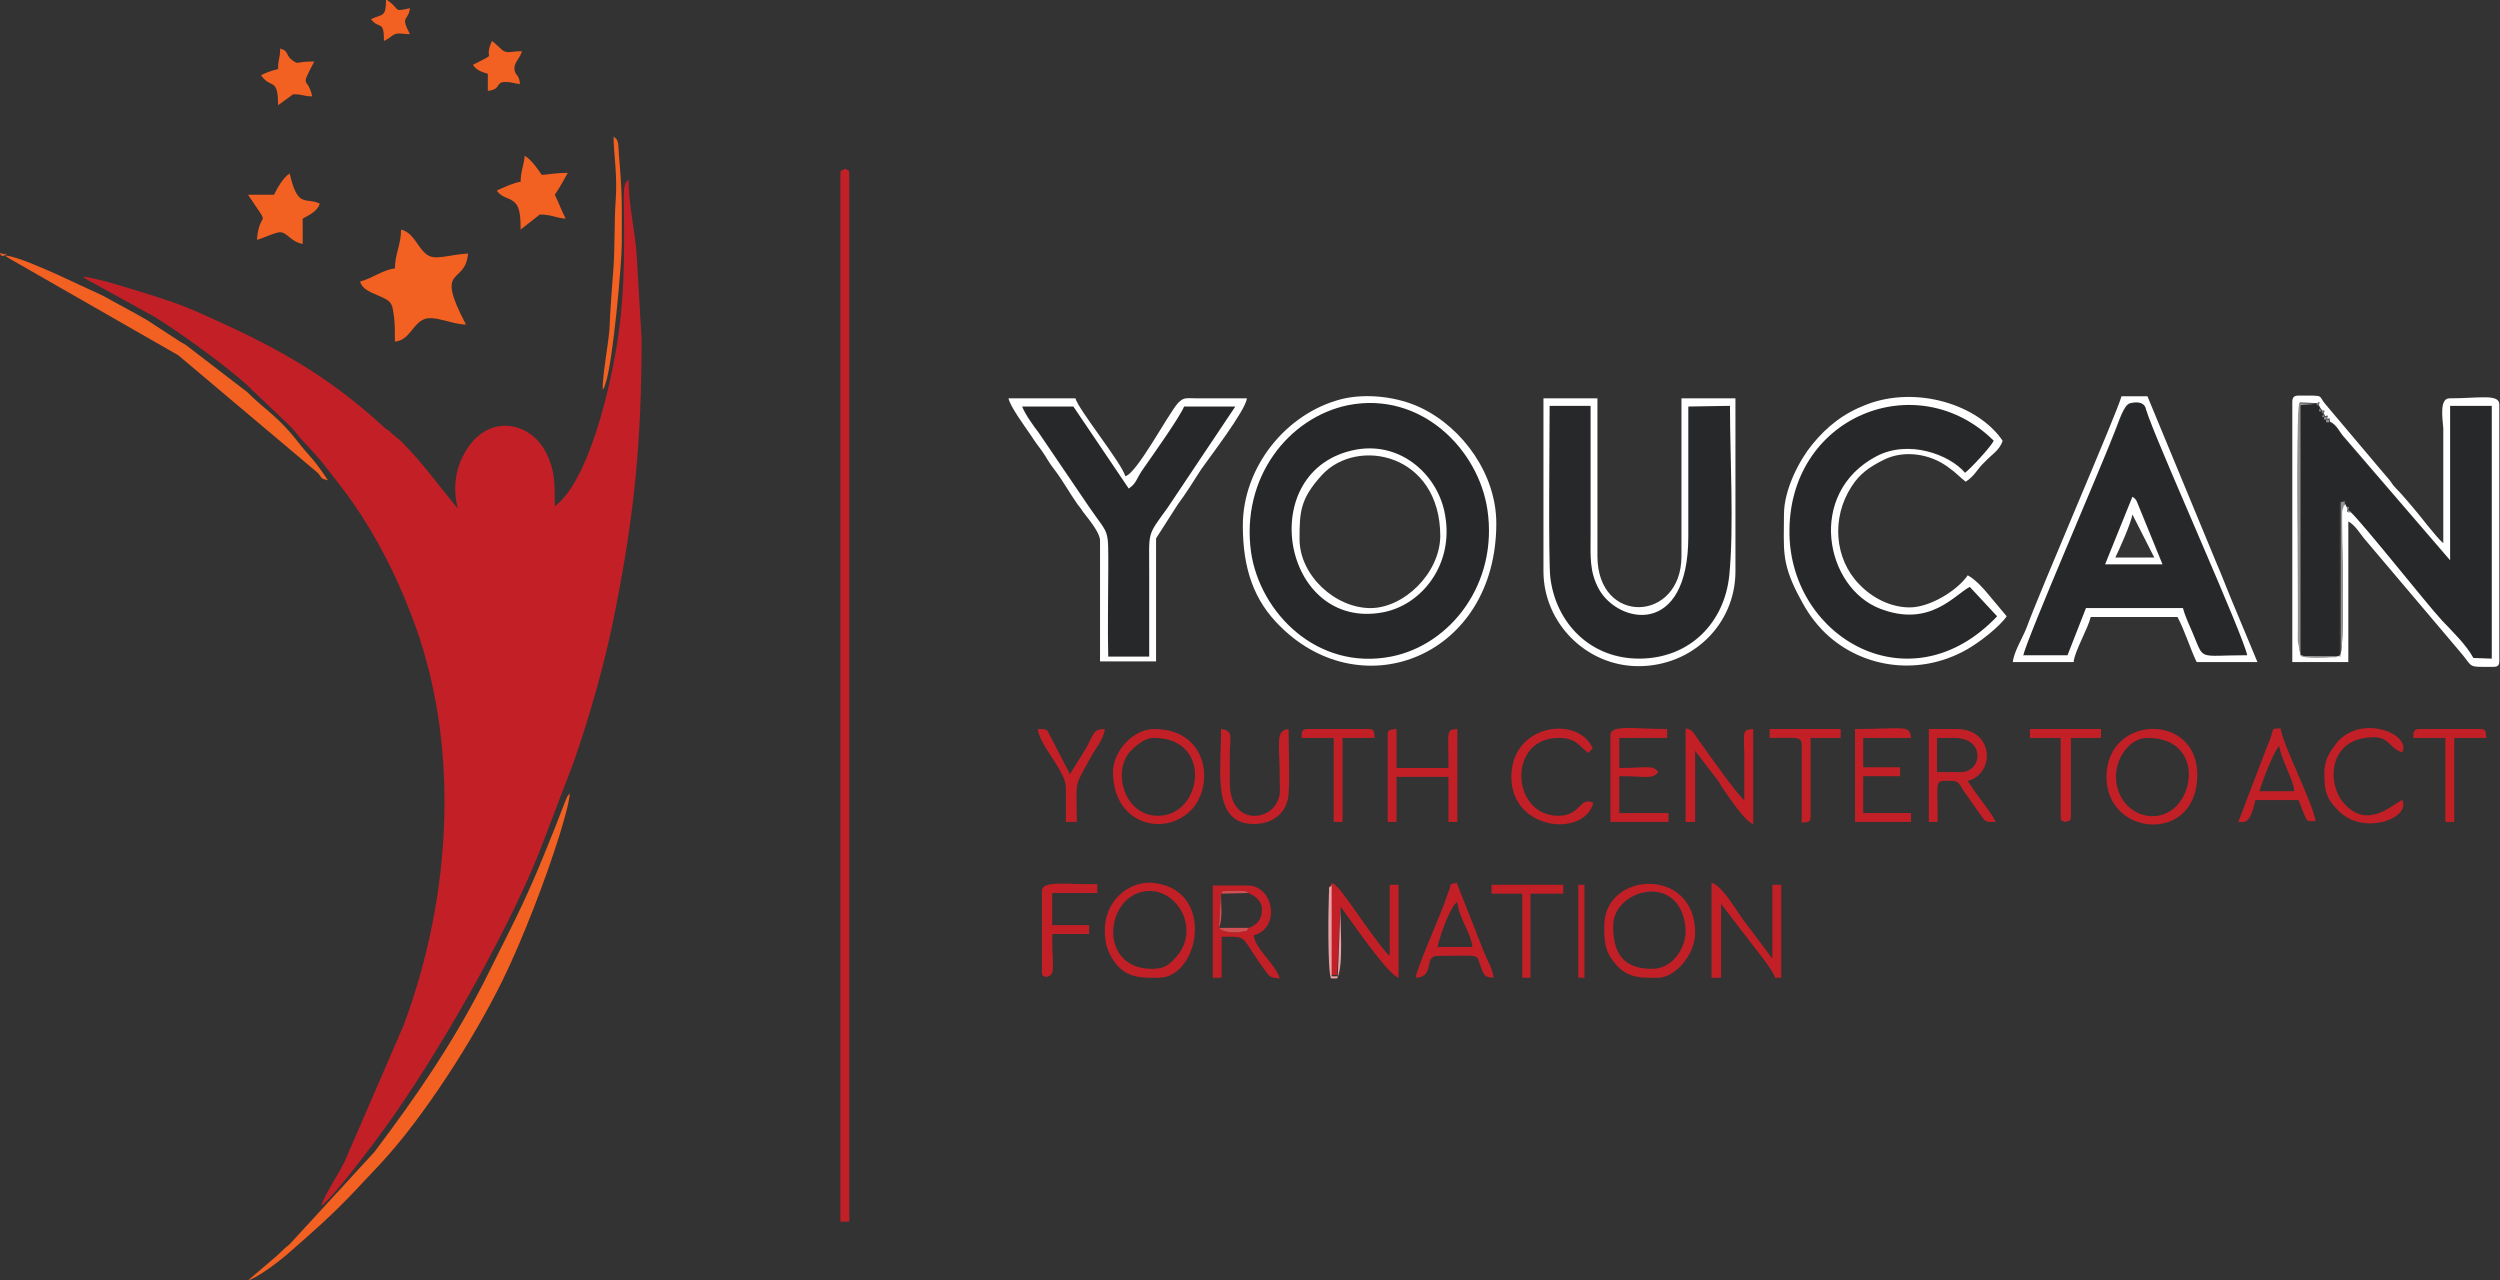 <svg xmlns="http://www.w3.org/2000/svg" width="365.9" height="187.4">
  <rect width="100%" height="100%" fill="#333333" stroke="none"/>
  <g fill-rule="evenodd" clip-rule="evenodd">
    <path fill="#C22026" d="M12.2 40.5c.3.3-.1 0 .5.4l9.8 5.4c3.2 1.9 11.1 7.6 13.8 10.2l6.2 5.9c.9.9 1.1 1.4 1.9 2.2 1.4 1.5 2.6 2.8 3.8 4.4 1.2 1.6 2.2 2.8 3.4 4.5 3.4 4.9 6.2 10.3 8.4 16 7.6 19.1 6.1 41.7-.9 60.5l-8.7 20.1c-.8 1.6-3 5-3.4 6.4 1.8-1.2 8.1-9.7 9.4-11.5 7.6-10.5 17.7-28.2 22.5-40.2l5-13.1c2.5-7.1 4.8-15.3 6.2-22.6 2.8-14.2 3.8-24.8 3.8-39.5l-.7-12C93 34 92 30.1 92 26.3c-.4.4-.4.3-.6 1-.1.5-.1 1.3-.1 1.8.1 8.7.2 15.4-1.5 24.1-1 5.2-3.9 17.4-8.6 20.9 0-3.6 0-5.2-1.2-7.7-2.3-4.7-8.2-5.8-11.5-.9-1.8 2.6-2.3 5.7-1.5 8.9-.2-.2-.4-.4-.6-.7-2.3-2.8-4.4-5.7-6.9-8.3-.6-.6-.8-.9-1.5-1.4l-.7-.6c-.4-.4-.4-.4-.9-.7-8.9-8.2-16.6-12.2-27.4-17-3.2-1.4-5-1.9-8.1-2.9-1.7-.5-7-2.2-8.7-2.3zM91.7 26c-.1 0 0 0 0 0z"/>
    <path fill="#27282A" d="M198.5 65.8c6.7-1.2 12 3.9 13.1 9.6 1.3 7.2-3.4 13.1-9 14.2-15 2.9-19.1-21-4.1-23.8zm-1.2-6.5c-8.7 1.7-15.8 10.5-14.2 21.5 1.3 8.9 9.7 17.4 20.5 15.3 8.7-1.7 15.7-10.7 14.1-21.5-1.3-8.8-9.6-17.4-20.4-15.3zM336.7 96h5.7V73.4c1.5-.3.2-.1.7.3l.2.4c.5 0 .3-.1.2.4l.4.4c2.1 2 11 13.4 13.4 15.9 1.5 1.6 3.6 3.7 4.6 5.5l2.7.1v-37h-6.1V82l-15.4-17.8c-.7-.9-1.1-1.9-2.2-2.4-.6 0-.5.2-.4-.4-.5.1-.4.2-.3-.4-.5.1-.3.1-.2-.4l-.2-.4c-.5 0-.4.1-.3-.4l-.2-.4-.3-.3-2.3.2V96zm-24.5-23.3c.7.6 0-.2.6.6l3.8 9.3h-8.4l4-9.9zM296.1 96h6.6l2.7-6.9h14.2c.3 1.1.9 2.4 1.4 3.6 1.7 4.2.5 3.3 8 3.3-.7-3-12-28.3-14.4-34.8-.1-.3-.4-1-.4-1.1-.1-.1-.1-1.5-2.3-1-1 .2-1.7 2.8-2.3 4.2-2.3 5.4-12.9 30.1-13.5 32.7zm-69.3-36.6c0 4.3-.2 22.2.1 25 .8 6.7 5.9 12 13.2 11.9 7.3-.1 12.3-5.4 13-12.2.7-7 .1-17.4.1-24.8l-6.1.1v19c0 14.8-10.3 12.7-13.1 7.7-1.4-2.6-1.2-4.8-1.2-8V59.3l-6 .1zm65.5 30.8l-3.9-4.4c-2.2 1.1-5.9 6-13.1 3.2-8.2-3.2-10.8-16.9-.6-22.3 4.7-2.5 10.6-.3 13 2.4.7-.5 3.9-3.8 4.2-4.7-11.2-11.1-30.2-3.6-29.9 13.7.2 15.4 17.7 25.4 30.3 12.1zm-130.1 5.9h6.1V84c0-6.4-.4-5.4 2.7-9.7l9.9-14.8h-7.5c-.6 1.4-4.5 7-5.9 9-1.1 1.5-1 2.2-2.2 3l-8.1-12h-7.5c.4 1.1 1.7 2.9 2.4 3.8l7.4 10.9c3 4.4 2.8 2.9 2.8 9.4-.2 4.1-.2 8.3-.1 12.5z"/>
    <path fill="#FFF" d="M342.5 95.9c-.1 0 .1.1-.7.2h-.6c-1 0-3.7.1-4.5-.2l-.3-2.2c.1-6.8-.4-32.5.2-34.8l2.5.1c.5-.2.4-.3.3.3l.2.4.3.4c.5 0 .3-.1.2.4l.2.4c.5-.1.4-.2.3.4.5-.1.3-.2.4.4 1.1.5 1.4 1.6 2.2 2.4L358.6 82V59.4h6.1v37l-2.7-.1c-1-1.9-3.1-3.9-4.6-5.5-2.4-2.6-11.3-13.9-13.4-15.9-.6 0-.5.1-.4-.4l-.2-.4-.2-.4c-.3.4-.2 0-.4.7 0 .1-.1.6-.1.6v1.3c.1 3.2.5 18.4-.2 19.6zm-7-37v38h8.2V76.3c1 .6 1.5 1.5 2.3 2.5l13.8 16.3c2.4 2.7 1 2.5 5.1 2.5.7 0 .9-.2.9-.9V59.2c0-1.6-2.9-.9-7.3-.9-1.5 0-1 3-.9 4.4v16.8c-1-.8-3.6-4.3-4.5-5.3-.9-1-1.4-1.7-2.4-2.7-.6-.6-.6-.8-1.1-1.4-.5-.6-.7-.8-1.2-1.4l-8.1-9.6c-1.1-1.3.1-1.2-3.9-1.2-.7 0-.9.3-.9 1z"/>
    <path fill="#C22026" d="M123 25.6v153.2h1.3V25.6c0-.9-.1-.6-.6-.9-.6.4-.7 0-.7.9z"/>
    <path fill="#FFF" d="M226.8 59.4h6v18.8c0 3.2-.2 5.4 1.2 8 2.8 5.1 13.1 7.2 13.1-7.7v-19l6.1-.1c0 7.4.6 17.8-.1 24.8-.7 6.9-5.7 12.1-13 12.2-7.3.1-12.4-5.2-13.2-11.9-.3-2.8-.1-20.7-.1-25.1zm-.9 24.2c0 7.6 6.3 13.9 13.9 13.9 7.9 0 14.2-6.1 14.2-13.9V58.3h-7.9v23.1c0 9.7-12.3 10.2-12.3 0V58.3h-7.9v25.3zm66.4 6.6c-12.6 13.3-30.1 3.3-30.4-12-.3-17.3 18.7-24.8 29.9-13.7-.4.9-3.5 4.2-4.2 4.7-2.3-2.7-8.3-4.9-13-2.4-10.2 5.4-7.5 19.2.6 22.3 7.3 2.8 10.9-2.1 13.1-3.2l4 4.3zm-31.2-14.9c0 5-.4 6.9 2 11.6 1.1 2.1 1.9 3.5 3.6 5.3 5.2 5.4 13.8 7 21.1 2.9 1.8-1 4.8-3.3 5.9-4.9l-2.6-3.1c-.8-1-2-2.3-3.1-2.9-1.5 2.2-5.5 4.7-8.5 4.7-2.8 0-5.5-1.4-7.4-3.4-3.6-3.7-4.1-9.7-1.1-14.3 1.2-1.9 2.7-2.9 4.7-3.9 3-1.5 6.9-.9 9.6 1.2 1 .7 1.6 1.4 2.4 2 1.4-.9 1.6-1.8 2.8-2.9.9-1 2.2-1.7 2.6-3.1-3.6-5.3-12.6-8.1-19.9-5.3-3.4 1.3-5.8 3.2-8 5.9-1.8 2.2-4.1 6.5-4.1 10.2zm-98.9 20.8c-.1-4.1 0-8.3 0-12.5 0-6.6.2-5-2.8-9.4L152 63.3c-.7-.9-2-2.7-2.4-3.8h7.5l8.1 12c1.2-.8 1.1-1.5 2.2-3 1.4-2 5.3-7.5 5.9-9h7.5l-9.9 14.8c-3.1 4.3-2.7 3.3-2.7 9.7v12.1h-6zm-1.2-17v17.7h8.2v-18l3.2-5c1.2-1.6 2.3-3.4 3.4-5.1 1.1-1.6 6.5-8.6 6.7-10.4h-7.3c-1.7 0-1.9-.2-2.8.7-1.5 1.7-6 10.3-7.7 10.7-.5-1.9-6.9-9.8-7.3-11.4h-9.8c.3 1.3 2.4 4.1 3.2 5.3.6.9 1 1.5 1.7 2.4.7 1 1 1.7 1.8 2.7 1.3 1.7 2.2 3.4 3.4 5.1.3.4.5.6.8 1.1 1.2 1.5 2.5 3.2 2.5 4.2z"/>
    <path fill="#F26122" d="M36.3 187.4c1.5-.4 5.1-3.2 6.4-4.4 6.4-5.6 7.3-6.6 13.1-12.8 6.3-6.8 13.5-18.1 17.7-26.6 3-6.1 6.4-15 8.4-21.4.4-1.4 1.4-4.5 1.5-6.1-.4.5-.3.3-.6 1l-1.6 4.1c-2.4 6-3.8 9.4-6.8 15.4l-3.7 7.4c-4.7 9.1-9.8 16.5-15.9 24.6l-12.4 13.5c-.9.7-1.2 1.1-2 1.8l-4.1 3.5z"/>
    <path fill="#FFF" d="M296.1 96c.6-2.7 11.3-27.3 13.4-32.8.6-1.4 1.3-4 2.3-4.2 2.2-.5 2.3.9 2.3 1 .1.1.3.9.4 1.1 2.4 6.5 13.8 31.8 14.4 34.8-7.4 0-6.2.9-8-3.3-.5-1.2-1.1-2.4-1.4-3.6h-14.2l-2.7 6.9h-6.5v.1zm-1.5.9h8.9c.1-1.5 2.1-4.9 2.5-6.6h12.7c1.1 2.1 1.8 4.5 2.8 6.6h8.9l-4-9.6c-.7-1.7-1.3-3.3-2-4.9L314.3 58h-3.8c-.5 2.1-12 28.6-13.9 33.9-.5 1.3-1.9 3.6-2 5z"/>
    <path fill="#F26122" d="M57.8 39.3c-1.6.1-3.4 1.5-5.1 1.9.4 1.6 2.9 1.9 4.1 2.8.8.6.7 1.5.9 2.6.1 1.1.1 2.3.1 3.4 2.1-.2 2.5-2.4 4.1-3.2 1.5-.8 4.2.7 6.3.7-4.7-8.9-.1-5.6.3-10.4-3 .2-4.9 1.1-6.1.1-1.4-1.1-1.8-3.1-3.7-3.6 0 2.2-.9 3.6-.9 5.7z"/>
    <path fill="#FFF" d="M197.3 59.3c10.7-2.1 19.1 6.5 20.4 15.3 1.6 10.8-5.4 19.8-14.1 21.5-10.8 2.1-19.2-6.4-20.5-15.3-1.5-10.9 5.5-19.7 14.2-21.5zm-15.4 17.6c0 6.3 1.6 11 5.5 14.8 12.1 12 31.6 4.3 31.6-15.1 0-7.1-4.8-13.9-11-16.9-3.3-1.6-7.9-2.2-11.6-1.3-8.3 2.1-14.5 10.1-14.5 18.5z"/>
    <path fill="#F26122" d="M.2 37.4c.3.3 1.2-.5.4-.2-.1 0-1-.4-.4.2zM48 70.3c-1.2-.3-.7-.2-1.5-1.1L26.1 52 1.3 37.8c-.6-.4-.2-.1-.5-.4 1.6.1 5.8 2 7.4 2.7l6.9 3.2c2.3 1.3 4.3 2.3 6.5 3.6l4.6 3c.6.4.8.4 1.4.9l8.6 6.6c2.7 2.7 4.5 3.5 7.5 7.4 2 2.5 2.1 2.2 4.3 5.5z"/>
    <path fill="#FFF" d="M200.6 89c-5.2 0-10.4-4.8-10.4-10.1 0-4 .1-5.9 3.3-9.4 5.2-5.6 17.3-3.1 17.3 9-.1 5.5-5.4 10.5-10.2 10.5zm-2.1-23.2c-15.1 2.8-10.9 26.7 4 23.8 5.6-1.1 10.3-7 9-14.2-.9-5.6-6.2-10.8-13-9.6z"/>
    <path fill="#C22026" d="M314.3 108c6.9 0 7.2 6.7 4.4 9.8-3.1 3.4-8.7 1.3-9-3.8-.2-2.7 1.8-6 4.6-6zm-6 5.7c0 8.8 13.3 9.9 13.3-.3 0-9.2-13.3-8.8-13.3.3zm-139.7 28.1c-8.2 0-6.8-11.4-.3-11.4 4.2 0 7.3 5.7 3.9 9.6-1 1.1-1.6 1.8-3.6 1.8zm-6.9-5.7c0 2.2.5 3.4 1.5 4.8 1.8 2.4 4.2 2.2 6.4 2.2 6 0 8.4-13.1-1-13.9-3.4-.2-6.9 2.6-6.9 6.9zm80.1 5.7c-4 0-5.7-2-5.7-6.3 0-5.4 9.9-8 10.6.4.2 2.5-1.7 5.9-4.9 5.9zm-7-6.3c0 2.5.1 3.7 1.5 5.4 1.9 2.4 4 2.2 6.4 2.2 2.4 0 5.4-3.3 5.4-6.6 0-9.7-13.3-9-13.3-1zM168.9 108c8.7 0 7.1 11.4.6 11.4-5 0-6.7-6.5-4.1-9.4.9-.9 2.1-2 3.5-2zm-6 5c0 7.5 7.2 9.5 11.2 5.8 3.7-3.4 3-12.1-5.2-12.1-3 0-6 3.2-6 6.3zm87.7 30.1h1.3v-10.8l4 5.2c.8 1.1 3.7 4.6 3.9 5.6h.9v-13.6h-1.3v10.8l-4.2-5.6c-1-1.3-3.1-5.1-4.7-5.5v13.9z"/>
    <path fill="#F26122" d="M40.1 28.5h-3.8c3.6 5.4 1.7 1.8 1.3 6.6.9-.2 2.8-1.2 3.5-1.1 1 .1 1.5 1.4 3.2 1.7V32c.9-.5 2.2-1.1 2.5-2.2-2.1-1-3.2.8-4.4-4.4-.9.5-1.8 2.1-2.3 3.1zm36.1-1.9c-.9.1-2.7.9-3.5 1.3.9 1.2 1.8.9 2.7 1.8.7.7.8 2.1.8 3.9l2.8-2.2c1.8 0 2.3.5 3.8.6-.6-1.1-1-2.3-1.6-3.5.7-1 1.3-2.1 1.9-3.2-1.8 0-2.4.2-3.8.3-.7-1-1.5-2.2-2.5-2.8-.1 1.3-.6 2.3-.6 3.8z"/>
    <path fill="#C22026" d="M246.8 120.3h1.3v-10.4l3 3.9c.5.6.6.9 1 1.5.7 1 3.3 5 4.5 5.3v-13.9c-1.8.1-1.3.6-1.3 4.4v6c-.9-.6-5.2-6.7-6.2-8.1-1.4-1.8-1.1-2.1-2.4-2.4v13.7zM287 113h-3.5v-5h2.5c4.7 0 4.1 5 1 5zm-4.7 7.3h1.3c0-6.7-.6-6 2.2-6 .9 0 1.1.7 1.5 1.3l2.6 3.7c.7 1 .6 1 2.2 1-.6-1.2-1.2-1.9-2-3s-1.4-1.9-2.1-3c4.1-1.1 3.8-7.6-1.6-7.6h-4.1v13.6zm-86.1 12.4c1.1 1.4 6.9 10 8.5 10.4v-13.6h-1.3v10.4c-1.3-1-5.8-7.9-7.4-9.8l-.6-.6c-.7-.4-.1-.3-.6-.1v13.3h.9l.5-10zm-13.4 3.1c-.8.7.7.2-1.2.6-.5.1-2.4.2-3.2-.6l.3-5c.5-.4-.2-.2.9-.4h1.3c.7 0 1.5-.1 1.8.3 1.1.5 2 1.1 2 2.5s-.8 2.2-1.9 2.6zm-5.3 7.3h1.3v-6c4.1 0 2.5-.3 6.4 5 .7.9.7 1 2.1 1.1-.6-2.1-3.6-4.3-3.8-6.3 4-1.1 2.9-7.3-.9-7.3h-5.1v13.5zm25.6-35.5v12.7h1.3v-6.6h7.6v6.6h1.3v-13.6c-1.7.1-1.3.2-1.3 5.7h-7.6v-5.7c-.9.1-1.3 0-1.3.9zm32.6 0v12.7h8.5V119H237v-5.4c4 0 4.9.5 5.7-.6-.8-1.1-1.6-.6-5.7-.6V108h7v-1.3c-4.7 0-8.3-.7-8.3.9zM213.3 132c.2 2.4 2 4.5 2.2 6.6h-5.1c.1-.8 1.7-5.8 2.9-6.6zm-6.1 11.1c2.9-.1 1.1-3.2 3.2-3.2 6.9 0 5.5-.4 6.4 1.8.5 1.1.4 1.3 1.8 1.4-.1-1.2-.9-2.6-1.3-3.5l-4.1-10.4c-1.3.3-.7.1-1.1 1.1-.3.7-.4 1.1-.7 1.9-.8 2.2-4 9.4-4.2 10.9zm14-29.4c0 7.9 10.7 8.9 12 3.8-2-1-1.8 1.9-5.1 1.9-7 0-7.5-11.4 0-11.4 2.7 0 2.9 1.2 4.4 2.2l.6-.7c-2.2-4.9-11.9-3.5-11.9 4.2zm-37.7 6.9c2.9 0 4.9-1.7 5.1-4.4.2-2.8 0-6.6 0-9.5-2 .2-1.3 2-1.3 7.3 0 1.7.2 2.4-.5 3.6-1.5 2.7-6.8 2.9-6.8-3v-4.4c0-2.2.6-3.3-1.3-3.5.1 5.9-1.5 13.9 4.8 13.9zm88-.3h8.2V119h-7v-5.4h5.4v-1.3h-5.4V108h7c-.2-2-1-1.3-8.2-1.3v13.6zm62.1-11.1c.2 1.8 2.1 5 2.2 6.6h-5.1c.3-1.1 2.1-6 2.9-6.6zm-6 11.1c1 0 1.7.4 2.5-3.2h6.3c.4.8.4 1.1.8 2 .5 1.1.3 1.1 1.7 1.1-.2-2.3-4.9-11.4-5.1-13.6-1.7.1-.7-.2-2 2.7l-4.2 11zm12.6-7.3c0 2.5.1 3.7 2 5.6 3.6 3.8 10.7 1.2 9.4-1.5-1.1.3-5 4.6-8.6.4-2.4-2.7-2.4-9.6 4.5-9.6 2.2 0 2.4 1.8 4.1 2.2 1.3-2.7-5.9-5.6-9.5-1.5-.9 1.2-1.9 2.4-1.9 4.4zm-187.7 17.4v11.7c0 .9.1.6.6.9 1.5-.4.9-1 .9-6.3h5.4v-1.3H154v-4.7h6.6v-1.3c-4.5.1-8.1-.6-8.1 1z"/>
    <path fill="#F26122" d="M88.2 57c.2-.3.1.2.4-.8 1.1-3 2.4-17.7 2.4-20.4 0-5 .1-6.8-.3-11.7-.3-3.2 0-3.5-.9-4.1 0 2.4.6 5.6.3 9.5-.2 2.9-.1 6.4-.3 9.5-.2 2.8-.5 6.3-.6 9.2-.2 2.4-1 6.5-1 8.8z"/>
    <path fill="#C22026" d="M297.2 108h4.4v11.4c0 .9.1.6.6.9.7-.2.9-.1.9-.9V108h4.4v-1.3h-10.4v1.3zM156 115.2v5.1h1.6c0-6.6-.5-4.7 2-9.4.7-1.3 2-2.8 2.1-4.2-1.8 0-1.6.8-2.8 2.9l-2.3 3.7-2.9-5.6c-.5-1-.4-1-1.8-1 .1 2.2 4.1 6.2 4.1 8.5z"/>
    <path fill="#F26122" d="M40.7 10.1c-1.1.3-1.7.5-2.5.9 1.4 2.1 2.5.2 2.5 4.4l2.2-1.6c1.6 0 1.4.3 2.8.3-.7-3.1-1.9-.9.3-5.1-2.9 0-2.2.5-3.1-.1-1.2-.8-.5-1.4-1.9-1.8 0 1.6-.3 1.4-.3 3z"/>
    <path fill="#C22026" d="M190.5 108h4.7v12.3h1.3V108h4.7c-.1-.9 0-1.3-.9-1.3h-8.9c-.9 0-.9.4-.9 1.3zm162.7 0h4.7v12.3h1.3V108h4.7c-.1-.9 0-1.3-.9-1.3h-8.9c-.8 0-.9.4-.9 1.3zm-134.9 22.8h4.5v12.3h1.2v-12.3h4.8v-1.3h-10.5m40.6-21.5c5.2 0 4.8-.4 4.8 2.2v10.2c.9-.1 1.3 0 1.3-.9V108h4.4v-1.3H259v1.3z"/>
    <path fill="#F26122" d="M69.2 9.5c.6.8 1.2 1 2.2 1.3v2.5c2-.2 1.1-1.3 2.5-1.3 1.1 0 1.2.2 2.2.3-.1-1.6-.9-1.2-.8-2.5.1-.8.8-1.3 1.1-2.3-1.7 0-1.9.3-2.6 0-.2 0-1.2-1.1-1.8-1.5-1.4 3.1 1.2 1.4-2.8 3.5z"/>
    <path fill="#FFF" d="M312.1 75.3l3.2 6.3h-5.7c.5-1 2.3-5 2.5-6.3zm-4 7.3h8.4l-3.8-9.3c-.6-.8.1 0-.6-.6l-4 9.9z"/>
    <path fill="#929294" d="M336.7 96c.8.4 3.5.3 4.5.2h.6c.8-.1.6-.2.7-.2.7-1.2.3-16.4.3-19.6v-1.3s0-.5.1-.6c.2-.7.1-.3.4-.7l.2.4.2.4c-.1.5-.2.4.4.4l-.4-.4c.1-.5.2-.4-.2-.4l-.2-.4c-.6-.4.8-.6-.7-.3v22.6l-5.9-.1V59.3l2.3-.2.3.3.2.4c-.1.5-.2.4.3.4l.2.4c-.1.6-.3.5.2.4-.1.5-.2.4.3.4-.1.5-.2.4.4.4-.1-.5.1-.4-.4-.4.1-.5.2-.4-.3-.4l-.2-.4c.1-.5.3-.4-.2-.4l-.3-.4-.2-.4c.1-.6.2-.5-.3-.3l-2.5-.1c-.5 2.2-.1 27.9-.2 34.8l.4 2.2z"/>
    <path fill="#F26122" d="M54.3 2.8c1.2 1.6 1.9 0 1.9 3.2 1.4-.7 1.2-1.1 2.3-1.1.3 0 .9.1 1.5.1-1.5-2.8-.2-1.9 0-3.8-2.7.6-1.2.2-3.5-1.3 0 2.7-.5 2.1-2.2 2.9z"/>
    <path fill="#C22026" d="M231 129.5h.9v13.6h-.9z"/>
    <path fill="#E8A3A7" d="M196.2 132.7l-.4 10.2h-.9v-13.3c-.6.4-.3.2-.4 1.2-.1 2.4-.2 11.2.3 12.4h.9c1-1.9.4-7.9.5-10.5z"/>
    <path fill="#D15054" d="M178.4 135.8c.7.8 2.7.7 3.2.6 1.9-.4.4.1 1.2-.6h-4.4c.6-1.4.3-3.3.3-5l4-.1c-.3-.4-1.1-.3-1.8-.3h-1.3c-1.1.1-.5 0-.9.4l-.3 5z"/>
  </g>
</svg>
